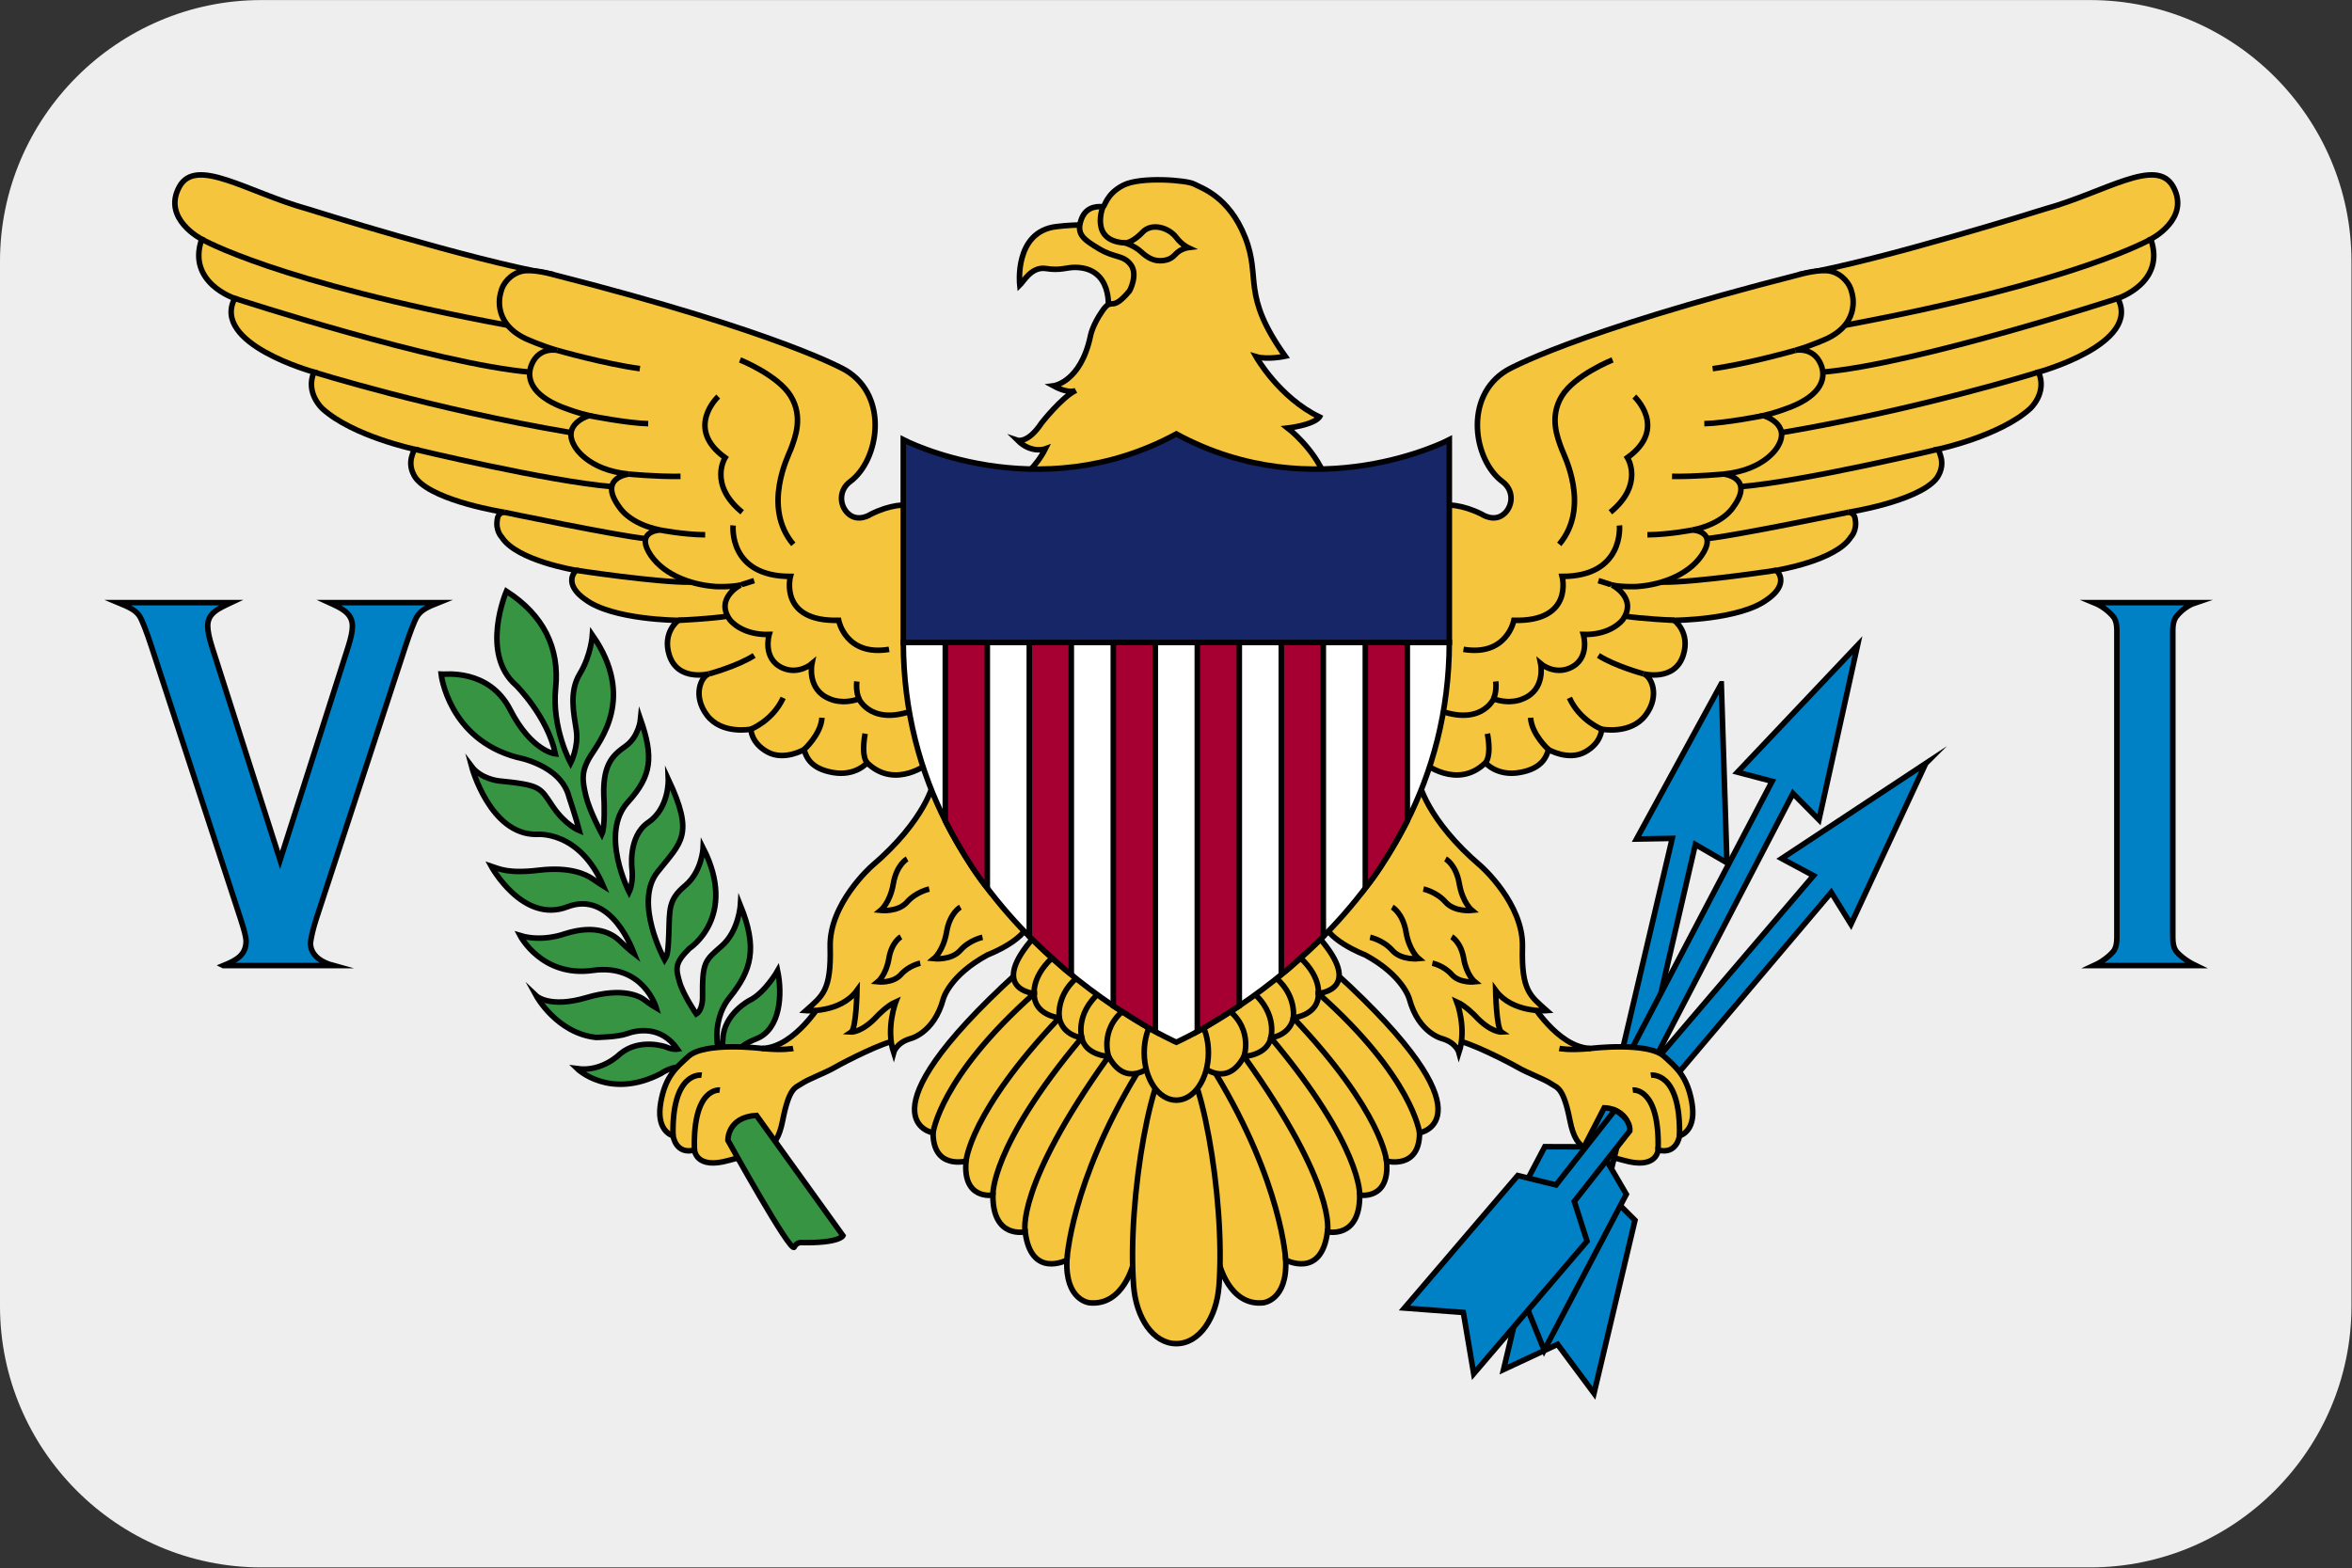 <?xml version="1.0" encoding="UTF-8"?>
<svg xmlns="http://www.w3.org/2000/svg" viewBox="0 0 3600.818 2401.738">
  <rect x="0" y="0" width="3600.818" height="2401.738" fill="#333333" stroke="none"/>
  <defs>
    <style>
      .cls-1, .cls-2, .cls-3, .cls-4, .cls-5, .cls-6, .cls-7, .cls-8, .cls-9 {
        stroke: #010002;
        stroke-width: 8.471px;
      }

      .cls-1, .cls-2, .cls-10 {
        fill: none;
      }

      .cls-1, .cls-3, .cls-6, .cls-7, .cls-9 {
        stroke-miterlimit: 10;
      }

      .cls-3 {
        fill: #0081c6;
      }

      .cls-10, .cls-11 {
        stroke-width: 0px;
      }

      .cls-4 {
        fill: #fff;
      }

      .cls-5, .cls-6 {
        fill: #f4c53d;
      }

      .cls-7 {
        fill: #162667;
      }

      .cls-8 {
        fill: #a60032;
      }

      .cls-11 {
        fill: #eee;
        fill-rule: evenodd;
      }

      .cls-9 {
        fill: #369443;
      }
    </style>
  </defs>
  <g id="background">
    <path id="bg" class="cls-11" d="M400,.1h2800c220,0,400,180,400,400v1600c0,220-180,400-400,400H400C180,2400.1,0,2220.1,0,2000.1V400.1C0,180.1,180,.1,400,.1Z"/>
  </g>
  <g id="country">
    <g id="vi">
      <path class="cls-9" d="M1123.048,1625.033s-2.917-19.736,34.565-34.21c37.482-14.473,40.396-68.42,32.9-104.386,0,0-19.573,34.21-43.31,45.614,0,0-38.73,20.177-40.503,58.715,0,0-.308,14.089-3.224,25.053-1.595,6.003-18.74-48.246,13.742-88.594,33.521-41.642,42.895-75.436,16.241-141.224,0,0-2.499,39.911-28.735,62.719-26.236,22.806-29.574,24.562-29.153,78.946,0,0,.418,18.858-9.577,25,0,0-20.406-29.825-25.821-49.561-5.413-19.736-7.912-28.069,15.408-50.877,0,0,74.714-48.282,20.824-153.944,0,0-1.666,36.404-27.487,57.894-25.821,21.49-23.737,35.963-24.988,73.245-1.251,37.279-3.75,34.648-6.663,39.911,0,0-47.475-87.278-10.828-133.77,36.647-46.492,57.055-56.14,16.659-142.54,0,0,1.793,44.298-30.545,66.229-32.338,21.93-24.841,73.245-24.841,73.245,0,0,2.081,19.299-4.58,33.332,0,0-45.747-89.226-2.081-137.28,37.064-40.789,39.563-69.298,19.573-127.192,0,0-2.499,26.756-22.905,41.226-20.406,14.473-36.647,28.947-32.9,84.647,0,0,1.666,39.035-3.332,49.999,0,0-19.158-35.526-24.57-58.772-5.413-23.246-7.497-36.841,6.663-60.088s70.382-89.912,3.332-185.96c0,0-2.081,31.141-19.158,59.209-17.074,28.069-9.162,61.403-5.413,86.84s-8.745,49.999-8.745,49.999c0,0-29.153-53.509-22.905-114.909,6.246-61.403-18.74-111.84-75.38-148.244,0,0-41.229,95.613,14.993,144.296,0,0,47.893,47.368,59.969,104.824,0,0-36.232-3.51-69.131-67.542-32.9-64.035-101.198-53.946-105.781-54.384,0,0,11.246,99.12,116.191,127.192,0,0,67.05,11.404,79.544,60.525,0,0,11.243,33.772,15.826,51.752,0,0-21.239-8.332-40.814-37.279-19.573-28.947-17.074-32.456-83.291-39.035,0,0-26.654-3.072-40.814-21.93,0,0,27.902,104.824,99.532,103.945,0,0,65.384-7.016,102.031,78.946,0,0-7.078-4.385-16.659-10.967-9.577-6.579-33.733-18.858-81.626-13.158s-61.22-2.194-73.296-6.141c0,0,48.308,88.594,116.609,62.279,68.298-26.315,101.286,69.642,102.031,71.489,0,0-9.162-7.019-21.239-18.861-12.076-11.842-37.149-26.445-84.542-11.404,0,0-34.148,13.158-68.716,2.632,0,0,33.318,64.472,111.193,53.509,77.876-10.967,97.451,57.456,97.451,57.456,0,0-10.41-6.141-17.492-11.842-7.078-5.701-33.318-20.615-89.537-3.947-56.222,16.667-76.628-2.632-76.628-2.632,0,0,31.234,57.016,91.203,63.594,0,0,33.318-.438,47.475-5.701,14.16-5.263,51.639-13.595,77.461,23.684,0,0-7.078,1.316-17.907-3.51,0,0-39.979-14.473-70.382,10.964,0,0-27.069,27.631-65.384,22.368,0,0,49.559,48.246,128.267,7.457,0,0,26.654-19.299,46.227-4.385,19.578,14.922,64.972-14.465,64.972-14.465h.001Z"/>
      <path class="cls-6" d="M1561.161,436.457s-9.143-81.622,56.084-89.472c68.022-8.188,101.616,6.141,101.616,6.141l30.539,59.941-10.552,40.351-42.201,19.299s7.219-61.988-49.604-63.278c-14.398-.327-22.859,5.382-45.631,1.767-22.902-3.637-35.15,21.529-40.252,25.251h0Z"/>
      <path class="cls-6" d="M2020.094,638.5c-9.718,12.573-48.587,16.958-48.587,16.958,0,0,39.978,30.7,57.194,74.561,17.215,43.858-463.378.291-463.378.291,0,0,20.824-14.911,34.983-42.983,0,0-21.239,7.895-42.477-13.158,0,0,15.826,5.263,36.647-26.315,0,0,30.819-39.473,52.472-49.999,0,0-9.995,6.141-34.148-7.016,0,0,41.647-5.263,56.637-76.314,0,0,2.499-15.789,18.325-38.595,15.826-22.808,12.494,4.385,41.647-30.703,0,0,13.327-24.853,1.666-40.057s-24.155-9.648-48.587-24.268c-24.432-14.62-35.26-22.808-26.931-45.321,8.329-22.515,29.986-19.005,33.038-19.005s4.721-19.59,31.375-33.041c26.654-13.451,97.451-7.604,108-1.753,10.552,5.848,53.305,18.421,78.294,81.577,24.989,63.157-6.664,86.84,61.358,182.16,0,0-27.207,5.848-44.699.585,0,0,35.258,62.572,97.172,92.397h0Z"/>
      <path class="cls-1" d="M1722.745,371.984c-55.389-2.632-34.148-55.409-34.148-55.409"/>
      <path class="cls-6" d="M1818.946,379.221s-9.787-4.605-18.065-15.569c-11.619-15.385-37.53-22.806-51.481-8.332,0,0-14.16,15.789-26.654,16.667,0,0,14.16,4.385,23.946,13.378,9.787,8.99,19.991,15.569,34.565,13.595,14.575-1.974,16.868-9.648,23.737-14.253,6.873-4.611,13.951-5.486,13.951-5.486h0Z"/>
      <path class="cls-5" d="M2179.177,1168.022s51.642,42.104,94.952,0c0,0,17.492,21.052,52.472,14.911,34.983-6.141,40.814-24.562,44.146-35.088,0,0,30.263,17.656,55.804,3.71,25.545-13.945,25.545-34.995,25.545-34.995,0,0,44.422,8.756,67.188-21.352,22.766-30.107,8.886-59.932-3.332-63.442,0,0,48.028,12.582,61.082-28.653,11.105-35.088-13.883-53.215-13.883-53.215,0,0,101.198-.486,142.707-32.163,0,0,34.428-21.637,13.883-44.442,0,0,91.064-14.62,113.83-50.877,0,0,9.995-9.942,6.664-27.484,0,0-.556-9.942-10.552-10.526,0,0,103.849-16.041,133.821-50.293,0,0,14.437-15.789,7.219-36.841,0,0-1.528-5.557-4.026-9.284,0,0,94.534-19.957,141.176-62.061,0,0,26.925-23.989,13.045-56.151,0,0,157.979-43.262,121.332-112.851,0,0,73.852-23.977,50.53-90.641,0,0,61.082-30.994,34.428-80.115-25.508-47.012-103.835,8.186-196.585,33.849,0,0-250.967,79.016-374.558,100.043l-351.168,522.824-204.898,78.946-20.824,146.191h0Z"/>
      <path class="cls-5" d="M2176.681,782.94s32.914-24.709,91.621,4.385c0,0,19.765,13.609,35.314-1.302,12.991-12.46,14.208-35.432-3.662-48.697-43.728-32.456-59.972-129.823,6.664-170.171,0,0,96.618-57.309,450.906-147.47,0,0,29.684-8.231,45.509-4.283,17.427,4.345,29.43,19.299,31.892,32.092,0,0,15.854,45.052-37.446,70.831,0,0-24.062,11.012-48.864,18.13,0,0,27.241-5.89,38.869,21.052,11.105,25.731-4.998,52.046-54.971,69.004,0,0-13.517,5.26-32.761,9.942,0,0,42.757,12.28,22.21,46.783,0,0-18.325,36.257-83.014,42.689,0,0,48.307,5.263,14.16,51.168,0,0-14.993,25.146-62.191,34.503,0,0,35.817,1.169,17.768,33.332-18.045,32.163-60.514,50.293-102.302,53.215,0,0-22.634,1.169-38.46-2.341,0,0,39.702,19.883,16.379,53.215,0,0-17.212,23.684-60.245,22.515,0,0,11.17,37.223-20.406,51.315-24.57,10.964-44.976-6.579-44.976-6.579,0,0,8.329,39.911-27.487,53.946,0,0-17.907,9.21-44.561,0,0,0-20.406,45.614-92.869,13.595-72.469-32.013-17.077-300.87-17.077-300.87Z"/>
      <path class="cls-2" d="M3292.783,366.281s-113.83,65.907-468.336,131.814"/>
      <path class="cls-5" d="M1259.845,1531.76s-42.201,72.514-93.287,73.683c0,0-87.874-10.695-112.721,12.28-17.325,16.024-34.984,29.24-42.201,70.176-7.217,40.936,13.881,49.708,18.878,51.462,0,0,3.888,29.24,32.761,21.637,0,0,1.666,30.409,52.752,15.789,51.086-14.62,72.186-9.942,82.182-60.819,9.995-50.877,19.223-50.044,28.32-56.14,12.217-8.188,35.167-15.925,52.196-25.731,15.298-8.809,73.852-38.598,93.84-40.936,19.99-2.338,15.546-69.589,15.546-69.589h-51.639l-24.988-36.841-51.639,45.03h0Z"/>
      <path class="cls-2" d="M3242.253,456.924s-308.089,100.501-451.567,112.851M3120.92,569.775s-180.737,56.736-392.389,92.538M2966.697,687.988s-204.203,49.05-301.692,57.191"/>
      <path class="cls-1" d="M2829.682,784.403s-172.724,36.023-216.486,40.354"/>
      <path class="cls-3" d="M2635.262,1047.101l8.648,274.069-48.392-28.074-80.566,347.799-33.241-23.881,78.426-333.207-54.686,1.005,129.811-237.71Z"/>
      <path class="cls-1" d="M2719.739,873.291s-126.048,19.152-176.213,18.127M2563.152,949.899s-50.965-2.394-75.456-6.46M2515.951,1031.77s-43.313-11.695-68.855-28.069M2452.097,1116.563s-33.318-12.864-49.42-47.952M2370.749,1147.848s-25.821-23.099-27.487-48.83"/>
      <path class="cls-3" d="M2948.276,1168.974l-114.536,246.263-30.214-48.714-241.816,285.733-26.182-29.311,240.898-282.116-48.731-26.151,220.582-145.703Z"/>
      <path class="cls-1" d="M2274.13,1168.022s9.668-8.338,3.055-44.589"/>
      <path class="cls-3" d="M2843.802,988.2l-59,267.089-39.846-40.309-216.426,416.157-33.352-19.468,217.883-415.307-53.068-13.934,183.809-194.228Z"/>
      <path class="cls-1" d="M2286.624,1070.218s4.998-10.379,3.332-26.753"/>
      <path class="cls-5" d="M1422.486,1168.025s-51.639,42.104-94.953,0c0,0-17.492,21.052-52.472,14.911-34.981-6.141-40.814-24.562-44.146-35.088,0,0-30.263,17.656-55.804,3.71-25.544-13.945-25.544-34.998-25.544-34.998,0,0-44.423,8.756-67.189-21.352-22.766-30.107-8.886-59.932,3.332-63.442,0,0-48.028,12.582-61.082-28.653-11.105-35.088,13.883-53.215,13.883-53.215,0,0-101.198-.486-142.707-32.163,0,0-34.427-21.637-13.881-44.442,0,0-91.064-14.62-113.83-50.877,0,0-9.995-9.942-6.663-27.484,0,0,.556-9.942,10.549-10.526,0,0-103.849-16.041-133.821-50.293,0,0-14.437-15.789-7.22-36.841,0,0,1.528-5.557,4.026-9.284,0,0-94.534-19.957-141.179-62.061,0,0-26.925-23.989-13.045-56.151,0,0-157.982-43.262-121.333-112.851,0,0-73.852-23.977-50.53-90.641,0,0-61.082-30.994-34.427-80.115,25.508-47.012,103.838,8.186,196.585,33.849,0,0,250.967,79.016,374.558,100.043l351.168,522.824,204.898,78.946,20.826,146.194h0Z"/>
      <path class="cls-1" d="M2468.756,551.075s-58.303,23.393-77.737,55.556c-19.435,32.163-6.636,63.422,0,81.357,3.334,9.013,44.422,88.23-3.888,145.539"/>
      <path class="cls-5" d="M1424.984,782.944s-32.914-24.709-91.621,4.385c0,0-19.765,13.609-35.311-1.302-12.991-12.46-14.211-35.432,3.662-48.697,43.728-32.456,59.969-129.823-6.663-170.171,0,0-96.618-57.309-450.906-147.47,0,0-29.684-8.231-45.51-4.283-17.427,4.345-29.43,19.299-31.892,32.092,0,0-15.854,45.052,37.446,70.831,0,0,24.062,11.012,48.864,18.13,0,0-27.241-5.89-38.869,21.052-11.105,25.731,4.998,52.046,54.971,69.004,0,0,13.516,5.26,32.761,9.942,0,0-42.757,12.28-22.21,46.783,0,0,18.325,36.257,83.015,42.689,0,0-48.308,5.263-14.16,51.168,0,0,14.993,25.146,62.191,34.503,0,0-35.817,1.169-17.768,33.332,18.045,32.163,60.514,50.293,102.305,53.215,0,0,22.633,1.169,38.459-2.338,0,0-39.702,19.883-16.379,53.215,0,0,17.212,23.684,60.249,22.515,0,0-11.17,37.225,20.406,51.315,24.57,10.964,44.976-6.579,44.976-6.579,0,0-8.329,39.911,27.487,53.946,0,0,17.907,9.21,44.561,0,0,0,20.406,45.614,92.869,13.595,72.457-32.019,17.068-300.872,17.068-300.872Z"/>
      <path class="cls-1" d="M2467.923,895.805s-.276-.294-20.824-6.726M2590.916,811.597s-34.752,6.997-68.855,7.31M2638.947,725.925s-40.814,4.094-79.126,3.51M2699.749,636.453s-58.859,11.695-90.511,12.28M2748.613,536.455s-72.59,20.719-126.605,28.069M2502.071,607.213s52.196,48.536-10.552,93.566c0,0,26.098,40.936-26.098,83.624"/>
      <path class="cls-5" d="M1429.285,1197.485s-10.633,57.086-94.947,128.939c0,0-65.054,57.385-63.388,123.465,1.697,67.29-11.661,74.852-37.203,97.66,0,0,52.752,4.094,78.294-30.994,0,0-1.109,58.478-8.886,63.741,0,0,16.543,1.056,40.534-25.146,0,0,14.437-15.205,27.764-21.052,0,0-15.546,40.351-3.332,77.777,0,0,3.888-14.62,24.432-21.052,0,0,37.203-7.604,51.642-61.403,0,0,9.439-35.673,67.742-67.251,0,0,66.076-24.923,64.413-57.49s-147.066-207.193-147.066-207.193Z"/>
      <path class="cls-1" d="M2479.304,804.58s7.773,78.059-87.733,78.065c0,0,18.325,69.591-73.852,67.254,0,0-10.552,55.553-77.184,44.442"/>
      <path class="cls-5" d="M2341.917,1531.76s42.201,72.514,93.287,73.683c0,0,87.874-10.695,112.721,12.28,17.325,16.024,34.983,29.24,42.201,70.176,7.219,40.936-13.883,49.705-18.881,51.462,0,0-3.888,29.24-32.761,21.637,0,0-1.666,30.409-52.752,15.789s-72.186-9.942-82.182-60.819c-9.995-50.877-19.223-50.044-28.32-56.14-12.217-8.188-35.167-15.925-52.196-25.731-15.298-8.809-73.852-38.595-93.84-40.936-19.991-2.338-15.549-69.589-15.549-69.589h51.64l24.989-36.841,51.645,45.03h0Z"/>
      <path class="cls-5" d="M2172.477,1197.485s10.634,57.086,94.947,128.939c0,0,65.054,57.385,63.388,123.465-1.697,67.29,11.661,74.852,37.203,97.66,0,0-52.752,4.094-78.294-30.994,0,0,1.11,58.478,8.886,63.741,0,0-16.546,1.056-40.534-25.146,0,0-14.437-15.205-27.764-21.052,0,0,15.547,40.351,3.332,77.777,0,0-3.888-14.62-24.432-21.052,0,0-37.203-7.601-51.642-61.403,0,0-9.439-35.673-67.742-67.251,0,0-66.079-24.923-64.413-57.49,1.666-32.567,147.066-207.193,147.066-207.193h0Z"/>
      <path class="cls-2" d="M2387.311,1605.443s15.112,3.363,47.892,0"/>
      <path class="cls-1" d="M2527.381,1646.379s46.088-7.016,43.866,92.982M2499.617,1669.184s41.647-5.263,38.869,91.813"/>
      <path class="cls-2" d="M2097.597,1435.272s19.991,4.094,33.874,19.883c13.881,15.789,40.534,12.864,40.534,12.864,0,0-14.437-11.695-19.435-40.936-4.998-29.241-21.1-38.01-21.1-38.01M2179.158,1361.383s19.991,4.094,33.871,19.883c13.881,15.789,40.534,12.864,40.534,12.864,0,0-14.437-11.695-19.435-40.936-4.998-29.241-21.1-38.01-21.1-38.01M2192.903,1474.889s17.455,3.575,29.574,17.362c12.121,13.784,35.393,11.232,35.393,11.232,0,0-12.607-10.213-16.969-35.74-4.362-25.53-18.423-33.188-18.423-33.188"/>
      <path class="cls-6" d="M1866.203,1933.509s15.137,66.796,67.745,61.403c0,0,37.203-3.51,34.428-65.497,0,0,54.971,29.24,63.857-43.274,0,0,49.974,11.695,49.42-56.14,0,0,46.645,8.188,41.091-52.046,0,0,50.53,13.448,50.53-43.274,0,0,118.272-19.615-128.267-244.441l-219.888,130.992,41.085,312.277h0Z"/>
      <path class="cls-5" d="M1841.771,1633.746s36.647,32.516,62.744-16.024c0,0,35.537-1.753,41.091-28.653,0,0,28.876-2.925,34.428-30.409,0,0,39.425-4.094,38.315-37.426,0,0,71.675-5.534.023-86.682-71.653-81.151-193.259,134.637-193.259,134.637l16.659,64.557Z"/>
      <path class="cls-1" d="M1968.376,1929.415s-5.554-117.544-107.427-285.961M2032.233,1886.142s15.826-67.835-127.714-268.416c0,0,16.659-47.952-34.428-78.655M2081.65,1830.001s4.441-73.392-136.04-240.932c0,0,12.409-43.274-38.496-77.777M2122.741,1777.955s-5.274-74.267-142.707-219.295c0,0,6.875-44.442-42.373-71.929M2173.27,1734.682s-9.995-84.793-154.921-213.447c0,0,4.998-33.332-43.313-67.251"/>
      <path class="cls-6" d="M1735.556,1933.509s-15.137,66.796-67.742,61.403c0,0-37.203-3.51-34.428-65.497,0,0-54.971,29.24-63.857-43.274,0,0-49.974,11.695-49.42-56.14,0,0-46.645,8.188-41.091-52.046,0,0-50.53,13.451-50.53-43.274,0,0-118.272-19.615,128.267-244.441l219.888,130.992-41.088,312.277h0Z"/>
      <path class="cls-5" d="M1759.991,1633.746s-36.647,32.516-62.747-16.021c0,0-35.537-1.753-41.088-28.653,0,0-28.876-2.925-34.428-30.409,0,0-39.425-4.094-38.315-37.426,0,0-71.675-5.534-.023-86.682,71.653-81.151,193.259,134.634,193.259,134.634l-16.659,64.557h0Z"/>
      <path class="cls-1" d="M1633.386,1929.415s5.551-117.544,107.427-285.961M1569.529,1886.142s-15.826-67.835,127.714-268.416c0,0-16.659-47.952,34.428-78.652"/>
      <path class="cls-5" d="M1800.881,1613.631c35.526,0,75.781,221.927,65.333,355.632-3.795,48.559-29.808,88.221-65.333,88.221s-61.539-39.662-65.333-88.221c-10.447-133.705,29.808-355.632,65.333-355.632"/>
      <path class="cls-1" d="M1520.109,1830.001s-4.441-73.392,136.043-240.932c0,0-12.409-43.274,38.496-77.777M1479.019,1777.955s5.274-74.267,142.707-219.295c0,0-6.875-44.442,42.373-71.929"/>
      <ellipse class="cls-5" cx="1800.881" cy="1611.875" rx="49.157" ry="72.805"/>
      <path class="cls-1" d="M1428.489,1734.682s9.995-84.793,154.921-213.447c0,0-4.998-33.332,43.313-67.251"/>
      <path class="cls-4" d="M1800.881,1595.973s416.922-184.752,417.964-612.155h-835.928c1.042,427.403,417.964,612.155,417.964,612.155Z"/>
      <path class="cls-1" d="M1575.823,983.815h64.303M1447.22,983.815h64.303M1704.429,983.815h64.3"/>
      <path class="cls-8" d="M1447.22,983.815v273.089s31.934,63.337,64.303,103.059v-376.148h-64.303ZM1575.823,983.815v450.169s40.213,39.43,64.303,58.439v-508.608h-64.303,0ZM1704.429,983.815v556.45s45.877,29.63,64.303,39.352v-595.801h-64.303Z"/>
      <path class="cls-2" d="M1447.22,983.815h64.303M1575.823,983.815h64.303M1704.429,983.815h64.3"/>
      <path class="cls-8" d="M2154.543,983.815v273.089s-31.934,63.337-64.3,103.059v-376.148h64.3ZM2025.936,983.815v450.169s-40.213,39.43-64.303,58.439v-508.608h64.303ZM1897.332,983.815v556.45s-45.877,29.63-64.303,39.352v-595.801h64.303Z"/>
      <path class="cls-10" d="M2241.287,2009.273l-38.73,47.368M2154.543,2004.012l106.732,98.677"/>
      <path class="cls-3" d="M2474.926,1758.035l-16.213,66.282,44.383,44.214-62.728,264.957-55.793-74.942-82.67,38.584,62.728-264.957,58.156-16.216,15.1-66.164s17.591-6.889,37.036,8.242h0Z"/>
      <path class="cls-3" d="M2489.786,1714.327l-31.948,59.605,32.005,54.805-125.706,238.831-35.475-87.594-89.336,14.736,125.706-238.831,60.158.189,30.844-59.794s22.441-.048,33.753,18.054h0Z"/>
      <path class="cls-3" d="M2495.178,1731.66l-84.977,107.958,19.477,60.983-173.497,202.93-15.854-93.755-90.192-6.808,173.497-202.93,58.577,14.437,90.139-114.607s24.172,12.009,22.831,31.793h0Z"/>
      <path class="cls-2" d="M308.883,366.284s113.83,65.907,468.336,131.814M359.413,456.924s308.089,100.501,451.567,112.851M480.746,569.775s180.737,56.736,392.389,92.538M634.967,687.988s204.203,49.047,301.691,57.191"/>
      <path class="cls-1" d="M771.981,784.406s172.724,36.023,216.486,40.354M881.927,873.293s126.048,19.152,176.214,18.127M1038.514,949.899s50.965-2.394,75.456-6.46M1085.712,1031.77s43.313-11.695,68.855-28.069M1149.569,1116.563s33.318-12.864,49.42-47.952M1230.918,1147.851s25.821-23.099,27.487-48.83M1327.536,1168.025s-9.668-8.338-3.055-44.589M1315.042,1070.218s-4.998-10.379-3.332-26.753M1132.91,551.075s58.303,23.39,77.737,55.553c19.435,32.163,6.635,63.422,0,81.357-3.335,9.013-44.423,88.23,3.888,145.539M1133.743,895.805s.277-.294,20.824-6.726M1010.75,811.597s34.752,6.997,68.855,7.31M962.719,725.925s40.814,4.094,79.127,3.51"/>
      <path class="cls-9" d="M1114.413,1746.134s-1.248-35.523,43.725-38.154l132.426,184.199s-4.998,11.842-64.964,10.526c0,0-6.35-.042-9.682,6.974-5.116,10.772-101.506-163.544-101.506-163.544h0Z"/>
      <path class="cls-1" d="M901.917,636.453s58.859,11.695,90.511,12.28M853.053,536.455s72.59,20.719,126.604,28.069M1099.595,607.215s-52.196,48.536,10.549,93.566c0,0-26.098,40.936,26.098,83.624M1122.362,804.583s-7.773,78.059,87.733,78.065c0,0-18.325,69.591,73.852,67.254,0,0,10.549,55.556,77.184,44.442"/>
      <path class="cls-2" d="M1214.313,1605.443s-15.112,3.363-47.893,0"/>
      <path class="cls-1" d="M1074.246,1646.379s-46.088-7.016-43.866,92.982M1102.01,1669.184s-41.647-5.263-38.869,91.81"/>
      <path class="cls-2" d="M1504.165,1435.269s-19.99,4.094-33.871,19.883c-13.881,15.789-40.534,12.864-40.534,12.864,0,0,14.437-11.695,19.435-40.936,4.998-29.241,21.1-38.01,21.1-38.01M1422.604,1361.383s-19.99,4.094-33.871,19.883c-13.881,15.789-40.534,12.864-40.534,12.864,0,0,14.437-11.695,19.435-40.936,4.998-29.241,21.1-38.01,21.1-38.01M1408.859,1474.886s-17.455,3.575-29.574,17.359c-12.121,13.787-35.393,11.232-35.393,11.232,0,0,12.607-10.213,16.969-35.743,4.362-25.53,18.424-33.188,18.424-33.188"/>
      <path class="cls-7" d="M2218.845,673.294s-204.582,107.015-417.964-8.773c-213.383,115.787-417.964,8.773-417.964,8.773v310.52h835.929v-310.52Z"/>
      <path class="cls-3" d="M341.978,1478.562c20.259-8.27,34.848-16.252,34.786-37.869-.014-5.153-2.877-16.554-8.626-34.204l-136.029-415.736c-8.056-24.697-14.146-39.38-16.969-44.79-6.116-11.709-18.119-16.475-34.286-23.209h172.891c-18.782,8.874-35.904,15.922-35.743,35.834.062,7.604,2.2,18.325,6.61,32.168l104.208,326.233,104.106-326.233c4.41-13.844,6.689-24.565,6.616-32.168-.201-20.465-18.031-27.84-35.551-35.834h167.557c-15.321,6.138-27.806,10.95-34.221,23.209-2.829,5.41-8.914,20.092-16.967,44.79l-136.029,415.736c-5.754,17.647-7.835,29.243-8.629,34.611,0,0-6.26,26.293,34.786,37.46l-168.508.003h0ZM3240.839,1435.805v-470.708c0-8.143-1.344-14.386-4.024-18.731-2.685-4.34-14.372-16.854-31.045-23.616h155.788c-16.676,5.52-28.365,18.935-31.045,23.413-2.685,4.478-4.024,10.789-4.024,18.935v470.708c0,8.417,1.386,14.863,4.168,19.341,2.775,4.478,14.228,15.411,30.901,23.413h-155.788c16.676-7.587,28.359-19.27,31.045-23.616,2.679-4.337,4.024-10.721,4.024-19.138Z"/>
    </g>
  </g>
</svg>